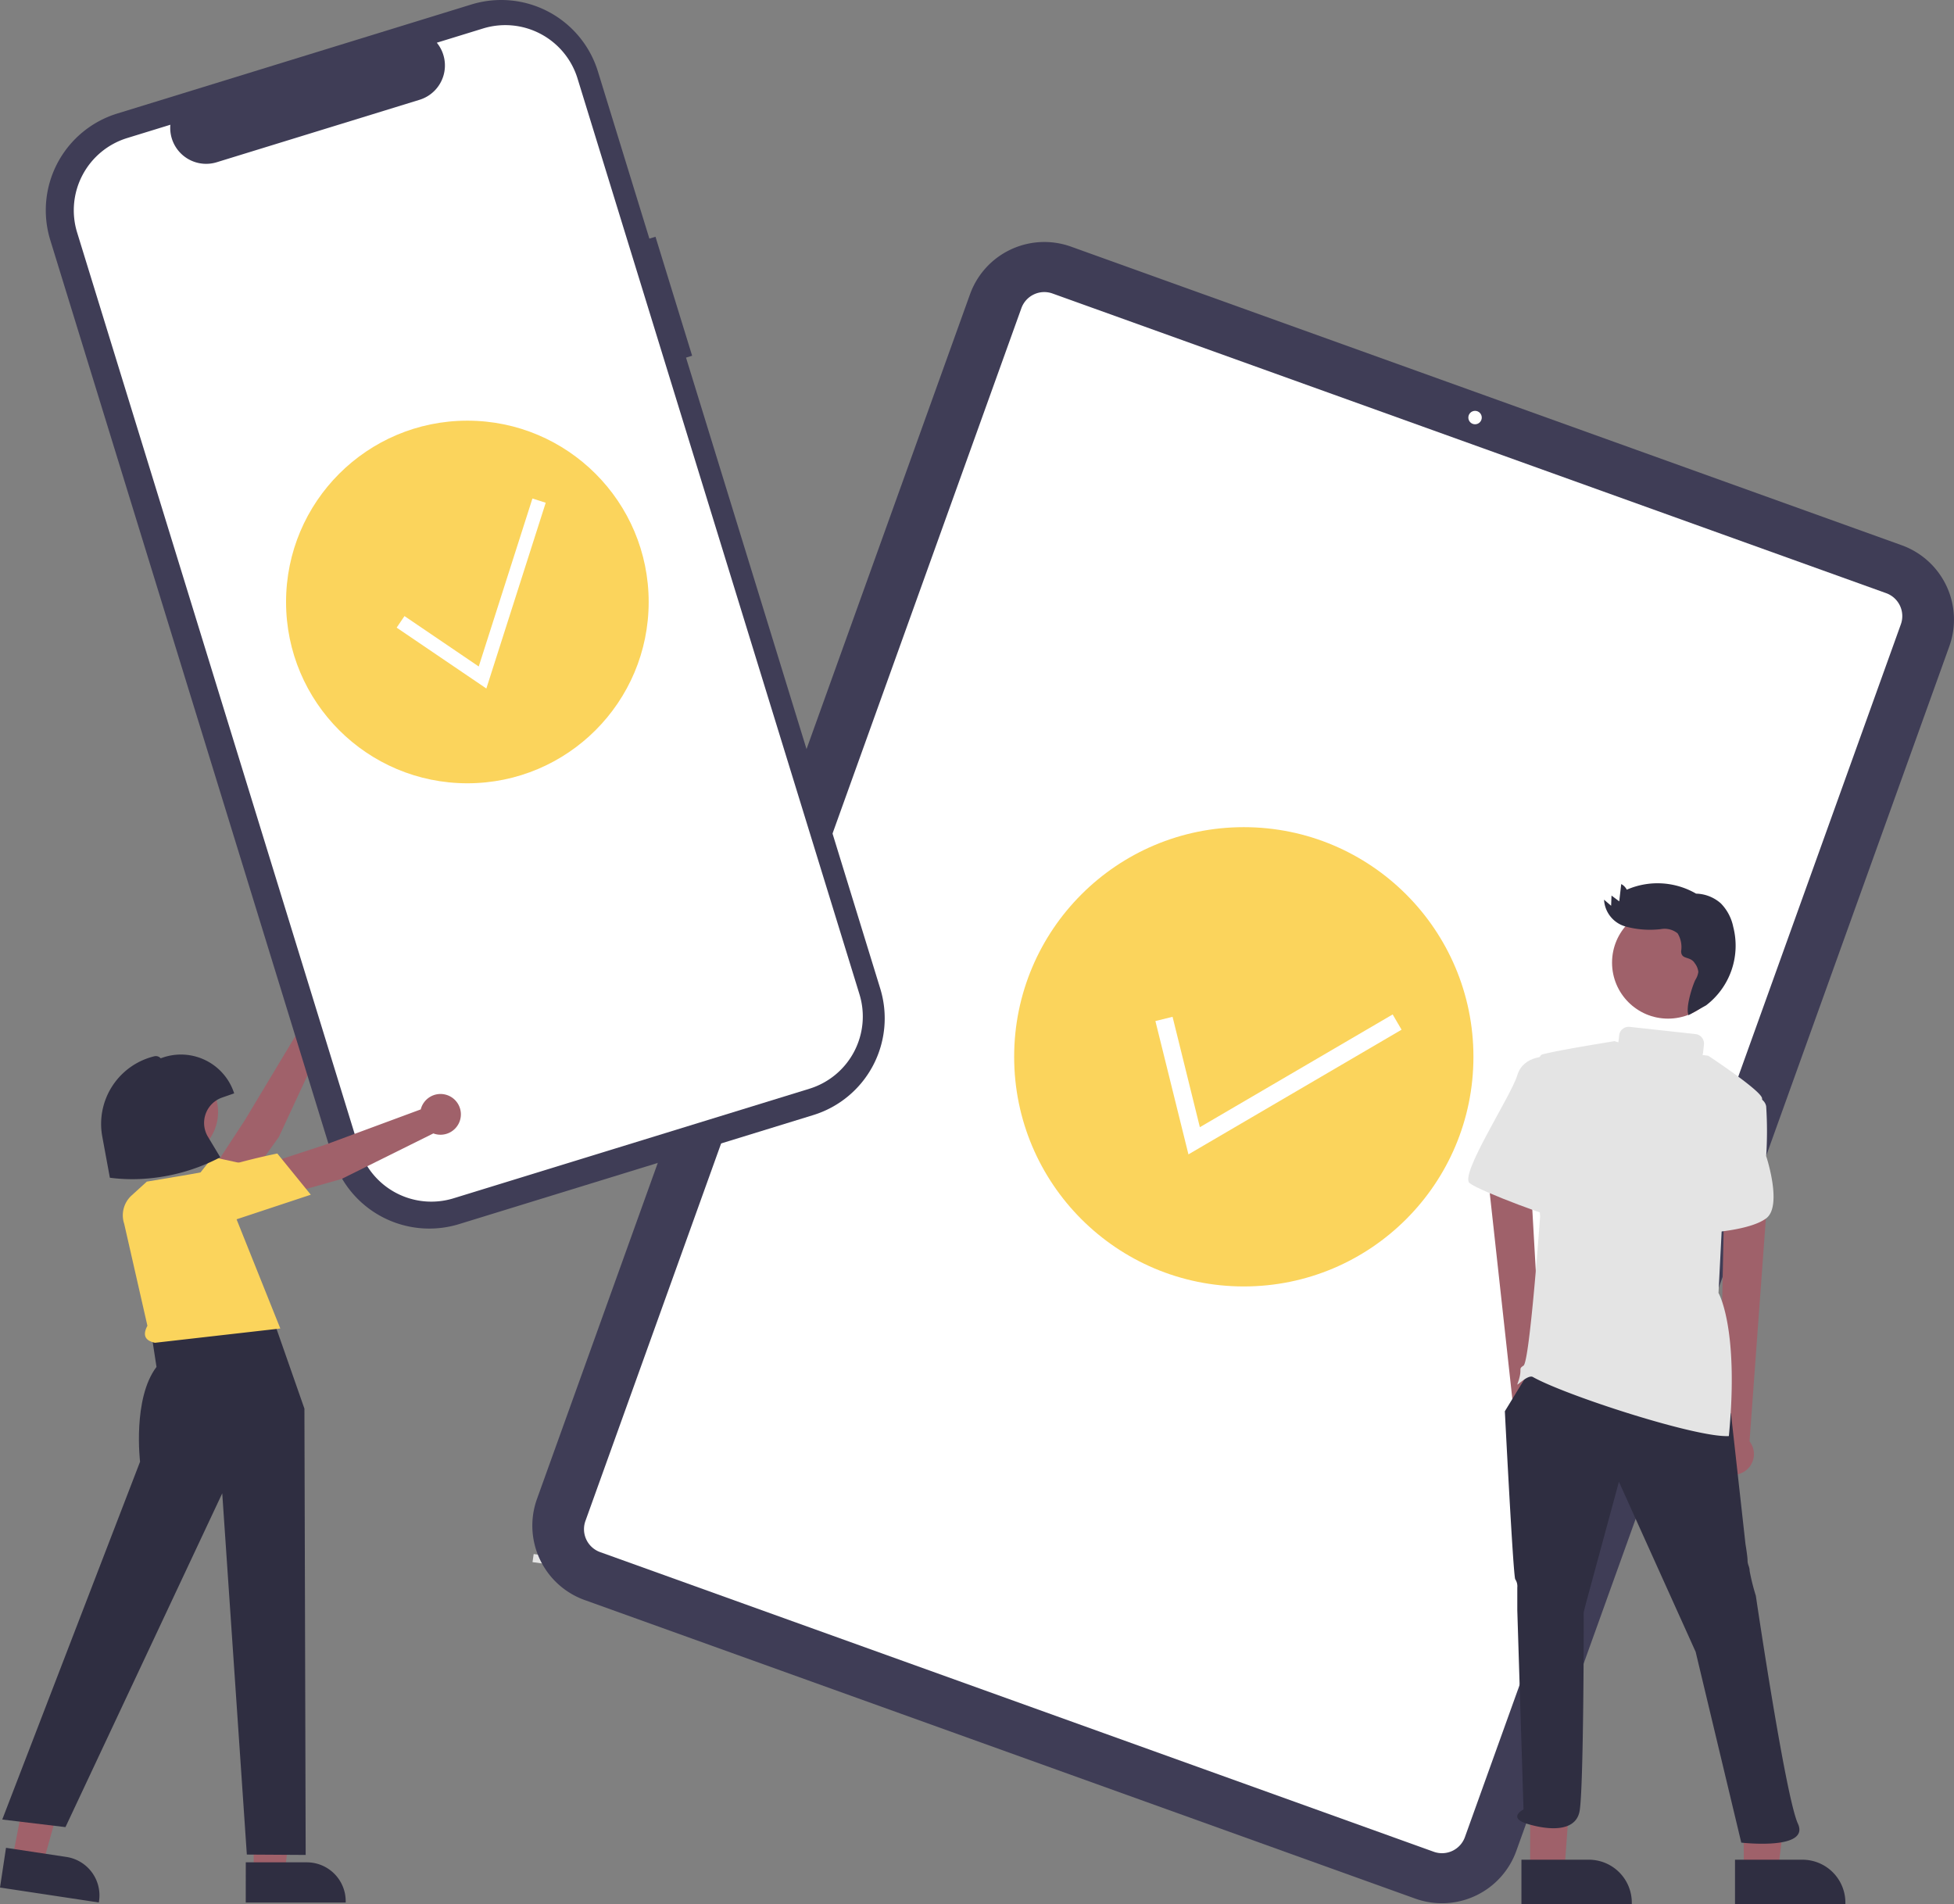 <svg xmlns="http://www.w3.org/2000/svg" width="195.189" height="190.199" viewBox="0 0 195.189 190.199">
  <rect x="0" y="0" width="195.189" height="190.199" fill="#808080" stroke="none"/>
  <g id="Group_17" data-name="Group 17" transform="translate(-284.44 -51.483)">
    <path id="Path_191" data-name="Path 191" d="M551.559,407.433l-.281-.768c.5-.184,1.011-.382,1.509-.586l.311.756C552.591,407.044,552.073,407.245,551.559,407.433Z" transform="translate(-194.109 -257.948)" fill="#e4e4e4"/>
    <path id="Path_192" data-name="Path 192" d="M481.228,622.053q-.813-.1-1.626-.222l.117-.809q.806.117,1.612.221Z" transform="translate(-141.969 -414.305)" fill="#e4e4e4"/>
    <path id="Path_193" data-name="Path 193" d="M567.731,305.652l-82.987-29.831a7.893,7.893,0,0,1-4.752-10.086l43.261-120.35a7.893,7.893,0,0,1,10.086-4.752l82.987,29.831a7.892,7.892,0,0,1,4.752,10.086L577.817,300.9A7.893,7.893,0,0,1,567.731,305.652Z" transform="translate(-141.914 -64.514)" fill="#3f3d56"/>
    <path id="Path_194" data-name="Path 194" d="M583.361,314.322l-83.28-29.936a2.433,2.433,0,0,1-1.465-3.109L542.165,160.13a2.433,2.433,0,0,1,3.109-1.465L628.553,188.6a2.433,2.433,0,0,1,1.465,3.109L586.47,312.857A2.433,2.433,0,0,1,583.361,314.322Z" transform="translate(-155.697 -77.864)" fill="#fff"/>
    <circle id="Ellipse_24" data-name="Ellipse 24" cx="0.671" cy="0.671" r="0.671" transform="translate(431.115 92.523)" fill="#fff"/>
    <circle id="Ellipse_25" data-name="Ellipse 25" cx="22.939" cy="22.939" r="22.939" transform="translate(385.746 134.109)" fill="#fbd45c"/>
    <path id="Path_195" data-name="Path 195" d="M711.2,437.246,707.9,423.927l1.714-.423,2.727,11.027L731.6,423.268l.89,1.523Z" transform="translate(-308.044 -270.451)" fill="#fff"/>
    <path id="Path_196" data-name="Path 196" d="M834.362,497.381a2.054,2.054,0,0,0,.256-2.894,2.03,2.03,0,0,0-.256-.256l-1.527-26.88-4.358.985,2.881,26.252a2.066,2.066,0,0,0,3,2.793Z" transform="translate(-395.754 -302.519)" fill="#9f616a"/>
    <path id="Path_197" data-name="Path 197" d="M912.876,510.127a2.054,2.054,0,0,1-.36-2.883,2.025,2.025,0,0,1,.247-.265l.553-26.918,4.391.827-1.929,26.339a2.066,2.066,0,0,1-2.9,2.9Z" transform="translate(-456.573 -311.765)" fill="#9f616a"/>
    <path id="Path_198" data-name="Path 198" d="M923.516,715.861h3.419l.975-7.976h-4.395Z" transform="translate(-464.889 -477.493)" fill="#9f616a"/>
    <path id="Path_199" data-name="Path 199" d="M920.317,733.053h6.734a4.291,4.291,0,0,1,4.291,4.291v.14H920.317Z" transform="translate(-462.563 -495.802)" fill="#2f2e41"/>
    <path id="Path_200" data-name="Path 200" d="M845.239,701.952h3.419l.975-13.188h-4.395Z" transform="translate(-407.947 -463.584)" fill="#9f616a"/>
    <path id="Path_201" data-name="Path 201" d="M842.04,733.053h6.734a4.291,4.291,0,0,1,4.291,4.291v.14H842.04Z" transform="translate(-405.621 -495.802)" fill="#2f2e41"/>
    <circle id="Ellipse_26" data-name="Ellipse 26" cx="5.594" cy="5.594" r="5.594" transform="translate(445.471 142.047)" fill="#9f616a"/>
    <path id="Path_202" data-name="Path 202" d="M913.009,451.637s2.486.207,2.693,1.45a38.411,38.411,0,0,1,0,4.972s1.657,4.972,0,6.215-6.008,1.45-6.008,1.45Z" transform="translate(-454.835 -291.088)" fill="#e4e4e4"/>
    <path id="Path_203" data-name="Path 203" d="M838.243,555.011l-2.279,3.729s.829,16.367,1.036,16.781a1.247,1.247,0,0,1,.207.829v2.279l.621,19.888s-1.657.829.414,1.45,4.765.829,5.18-1.243.434-19.331.414-19.888l.207-.829,3.315-12.223,7.665,16.988,4.558,19.06s6.9.8,5.655-1.9-4.2-22.757-4.2-22.757a21.5,21.5,0,0,1-.621-2.486c0-.414-.207-.622-.207-1.036S860,572,860,572l-1.45-13.052Z" transform="translate(-401.201 -366.287)" fill="#2f2e41"/>
    <path id="Path_204" data-name="Path 204" d="M830.55,438.7s-2.486-.207-3.107,1.865-5.8,9.944-4.765,10.773,8.909,3.729,9.116,3.522S830.55,438.7,830.55,438.7Z" transform="translate(-391.437 -281.673)" fill="#e4e4e4"/>
    <path id="Path_205" data-name="Path 205" d="M885.227,379.556a4.672,4.672,0,0,0-1.24-2.351,3.859,3.859,0,0,0-2.473-.974,7.678,7.678,0,0,0-6.925-.393,1.266,1.266,0,0,0-.552-.562l-.2,1.726-.771-.58q-.019.511-.038,1.021l-.707-.607a2.946,2.946,0,0,0,2.088,2.661,9.214,9.214,0,0,0,3.584.278,2.076,2.076,0,0,1,1.675.422,2.639,2.639,0,0,1,.352,1.792c.014.878.916.448,1.368,1.2a1.706,1.706,0,0,1,.351.862,2.015,2.015,0,0,1-.3.8c-.333.687-.994,2.825-.679,3.521l1.754-.982A7.5,7.5,0,0,0,885.227,379.556Z" transform="translate(-427.649 -235.482)" fill="#2f2e41"/>
    <path id="Path_206" data-name="Path 206" d="M861.024,446.314s4.143-10.566,3.936-11.395-5.376-4.229-5.376-4.229l-.572-.072a.933.933,0,0,0,.057-.227l.089-.811a.955.955,0,0,0-.845-1.053l-6.569-.72a.955.955,0,0,0-1.053.845l-.077.7c-.346-.086-.362-.12-.362-.12s-5.8.92-7.251,1.335-.207,16.16-.207,16.16-1.036,14.5-1.657,14.917,0,.207-.621,1.864c-.082.219,1.063-1,1.554-.725,3.233,1.823,16.341,6.084,19.578,5.9,1.035-10.8-1.036-14.295-1.036-14.295Z" transform="translate(-404.508 -273.75)" fill="#e4e4e4"/>
    <g id="Group_16" data-name="Group 16" transform="translate(284.44 51.483)">
      <path id="Path_207" data-name="Path 207" d="M585.517,429.842c-.427-.348-.849-.711-1.256-1.078l.548-.607c.4.358.809.712,1.225,1.052Z" transform="translate(-502.542 -325.491)" fill="#e4e4e4"/>
      <path id="Path_208" data-name="Path 208" d="M504.7,127.775l-.42-.7c.47-.281.948-.559,1.423-.827l.4.712C505.636,127.223,505.164,127.5,504.7,127.775Z" transform="translate(-444.361 -105.869)" fill="#e4e4e4"/>
      <path id="Path_209" data-name="Path 209" d="M365.473,438.3l-2.491-2.536,3.054-4.669,5.227-8.7a2.034,2.034,0,1,1,2.694,1.008,2.061,2.061,0,0,1-.21.082l-4.314,9.288Z" transform="translate(-341.575 -319.204)" fill="#a0616a"/>
      <path id="Path_210" data-name="Path 210" d="M348.417,484.856a2.807,2.807,0,0,1-2.77,1.254,2.624,2.624,0,0,1-2.2-1.848,2.5,2.5,0,0,1,.276-2.089,64.809,64.809,0,0,1,4.77-6.555l.049-.059,5.183,1.123Z" transform="translate(-327.278 -359.973)" fill="#fbd45c"/>
      <path id="Path_211" data-name="Path 211" d="M362.121,75.132l-.61.188-5.141-16.7a10.112,10.112,0,0,0-12.64-6.689h0L308.354,62.825a10.112,10.112,0,0,0-6.689,12.64h0l28.2,91.605a10.112,10.112,0,0,0,12.64,6.689h0l35.377-10.891a10.112,10.112,0,0,0,6.689-12.64h0l-19.4-63.022.61-.188Z" transform="translate(-296.643 -51.483)" fill="#3f3d56"/>
      <path id="Path_212" data-name="Path 212" d="M352.371,61.022l-4.618,1.422a3.588,3.588,0,0,1-1.72,5.7l-20.267,6.24a3.588,3.588,0,0,1-4.629-3.746l-4.313,1.328a7.551,7.551,0,0,0-5,9.439l28.162,91.471a7.551,7.551,0,0,0,9.439,5h0l35.547-10.944a7.551,7.551,0,0,0,5-9.439h0L361.81,66.017A7.551,7.551,0,0,0,352.371,61.022Z" transform="translate(-304.119 -58.177)" fill="#fff"/>
      <circle id="Ellipse_27" data-name="Ellipse 27" cx="18.111" cy="18.111" r="18.111" transform="translate(28.575 42.021)" fill="#fbd45c"/>
      <path id="Path_213" data-name="Path 213" d="M438.761,253.161,429.8,247.08l.783-1.153L438,250.962l5.364-16.78,1.327.424Z" transform="translate(-390.178 -184.386)" fill="#fff"/>
      <path id="Path_214" data-name="Path 214" d="M377.416,705.843h3.1l1.473-11.945h-4.571Z" transform="translate(-352.074 -518.802)" fill="#a0616a"/>
      <path id="Path_215" data-name="Path 215" d="M374.519,734.012h6.1A3.886,3.886,0,0,1,384.5,737.9v.126h-9.985Z" transform="translate(-349.967 -547.982)" fill="#2f2e41"/>
      <path id="Path_216" data-name="Path 216" d="M288.951,701.283l3.062.463,3.242-11.59-4.014-.683Z" transform="translate(-287.722 -515.583)" fill="#a0616a"/>
      <path id="Path_217" data-name="Path 217" d="M285.04,728.7l6.03.911h0a3.887,3.887,0,0,1,3.262,4.424l-.019.125-9.873-1.492Z" transform="translate(-284.44 -544.12)" fill="#2f2e41"/>
      <path id="Path_218" data-name="Path 218" d="M304.2,526.941l7.2-1.568,4.039,11.546.126,44.582-5.878-.037-2.457-36.084-15.66,33.342-6.315-.758,13.766-35.742s-.758-6.315,1.642-9.472l-.505-3.284Z" transform="translate(-285.03 -396.21)" fill="#2f2e41"/>
      <path id="Path_219" data-name="Path 219" d="M329.587,485.519a2.677,2.677,0,0,1,.738-2.825l1.522-1.384,4.291-.723,2.683-.488,6.362,15.883-12.524,1.426c-.919-.2-1.286-.7-.751-1.7Z" transform="translate(-317.182 -363.276)" fill="#fbd45c"/>
      <path id="Path_220" data-name="Path 220" d="M384.632,462.763l-.358-3.536,5.3-1.735,9.519-3.523a2.035,2.035,0,1,1,1.258,2.4l-9.174,4.552Z" transform="translate(-357.063 -343.15)" fill="#a0616a"/>
      <path id="Path_221" data-name="Path 221" d="M354.534,481.416a2.807,2.807,0,0,1-2.945-.753,2.626,2.626,0,0,1-.565-2.821,2.5,2.5,0,0,1,1.521-1.458,64.926,64.926,0,0,1,7.821-2.134l.075-.015,3.343,4.116Z" transform="translate(-332.738 -359.01)" fill="#fbd45c"/>
      <circle id="Ellipse_28" data-name="Ellipse 28" cx="4.711" cy="4.711" r="4.711" transform="translate(12.363 106.37)" fill="#a0616a"/>
      <path id="Path_222" data-name="Path 222" d="M324.656,450.41a18.07,18.07,0,0,1-2.185-.133l-.1-.012-.759-4.12a6.95,6.95,0,0,1,5.193-8.012.646.646,0,0,1,.643.2l.181-.063a5.587,5.587,0,0,1,7.115,3.436h0l.045.129-1.208.421a2.681,2.681,0,0,0-1.415,3.912l1.235,2.055-.132.066A19.085,19.085,0,0,1,324.656,450.41Z" transform="translate(-311.396 -332.619)" fill="#2f2e41"/>
    </g>
  </g>
</svg>
